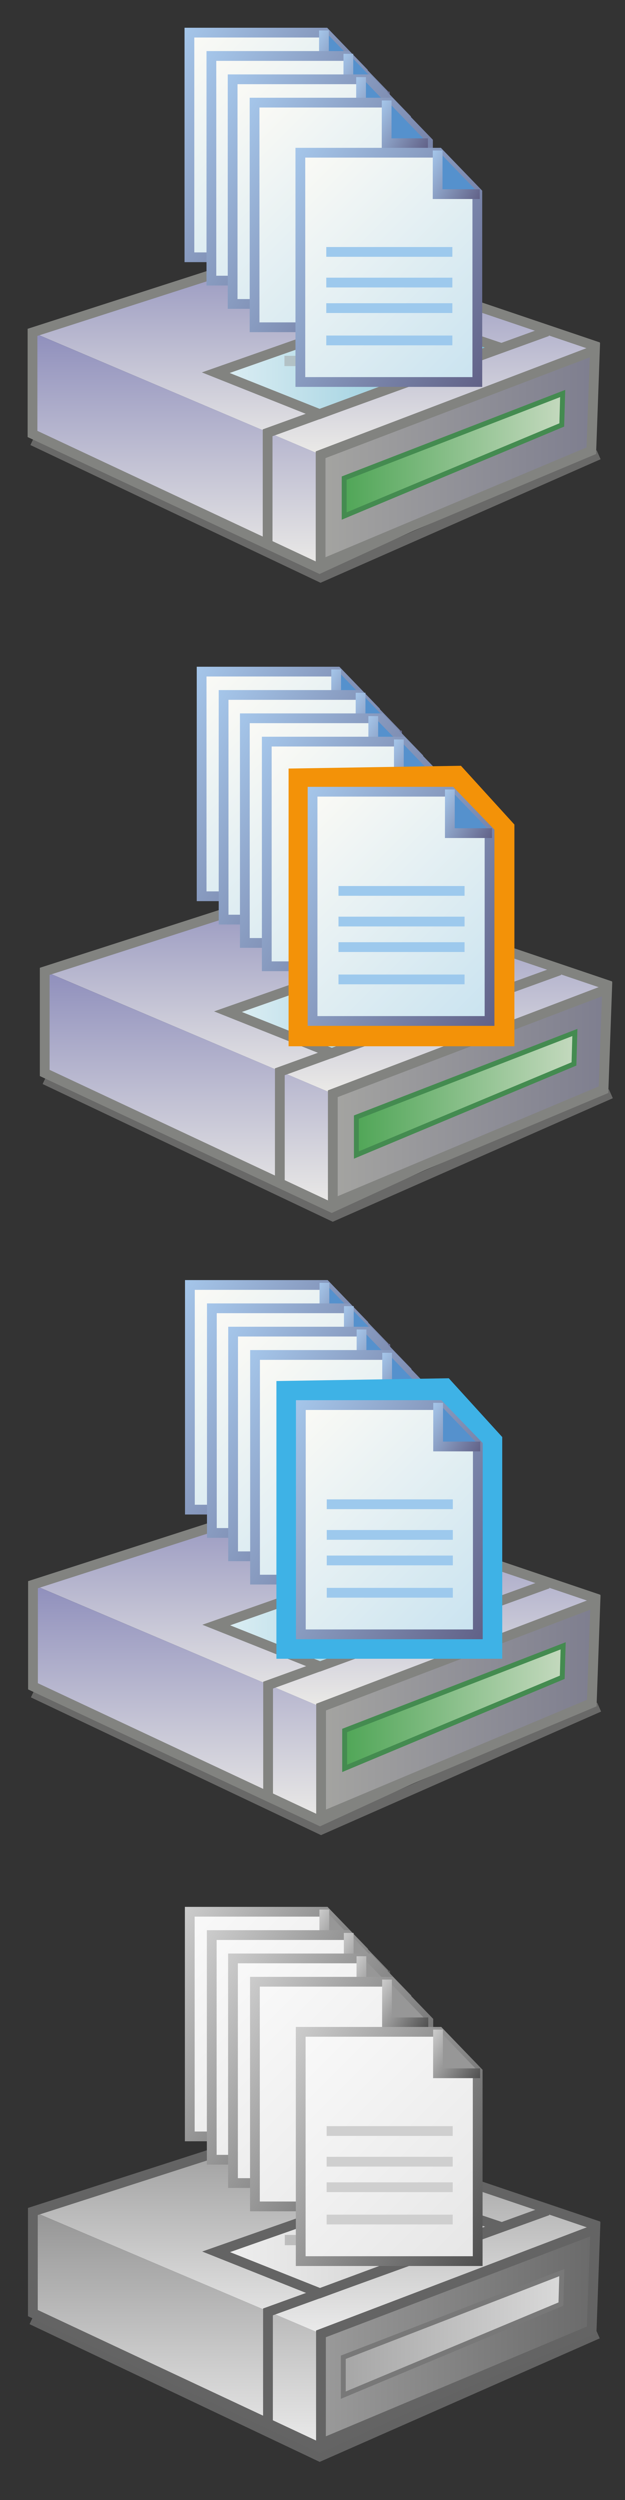 <?xml version="1.0" encoding="utf-8"?>
<!-- Generator: Adobe Illustrator 27.0.1, SVG Export Plug-In . SVG Version: 6.00 Build 0)  -->
<svg version="1.1" id="Calque_1" xmlns="http://www.w3.org/2000/svg" xmlns:xlink="http://www.w3.org/1999/xlink" x="0px" y="0px"
	 viewBox="0 0 512 2048" style="enable-background:new 0 0 512 2048;" xml:space="preserve">
<rect x="0" y="0" width="512" height="2048" fill="#333333" stroke="none"/>
<style type="text/css">
	.st0{opacity:0.5;fill:none;stroke:#A1A09F;stroke-width:8;stroke-miterlimit:10;enable-background:new    ;}
	.st1{fill:url(#SVGID_1_);}
	.st2{fill:url(#SVGID_00000100380980309293396130000014164648662121066369_);}
	.st3{fill:none;stroke:#020203;stroke-miterlimit:10;}
	.st4{fill:none;stroke:#828380;stroke-width:8;stroke-miterlimit:10;}
	.st5{fill:url(#SVGID_00000047760379816471640850000001871677976537569715_);stroke:#828380;stroke-width:8;stroke-miterlimit:10;}
	.st6{fill:url(#SVGID_00000116913630259347937640000015893650781860692370_);stroke:#448B50;stroke-width:4;stroke-miterlimit:10;}
	.st7{fill:url(#SVGID_00000165232359371684970150000000675011928816438936_);stroke:#828380;stroke-width:8;stroke-miterlimit:10;}
	.st8{opacity:0.5;fill:#A1A09F;enable-background:new    ;}
	.st9{fill:url(#SVGID_00000028283609984421100480000004099045852803881384_);}
	.st10{fill:url(#SVGID_00000142148310477079702230000000541741746041721506_);}
	.st11{fill:url(#SVGID_00000096752924267743399590000008658014408771798160_);stroke:#828380;stroke-width:8;stroke-miterlimit:10;}
	.st12{fill:url(#SVGID_00000100380301001494117070000005182362958763130814_);stroke:#448B50;stroke-width:4;stroke-miterlimit:10;}
	.st13{fill:url(#SVGID_00000160184951007577362830000018445298445093410490_);stroke:#828380;stroke-width:8;stroke-miterlimit:10;}
	.st14{fill:url(#SVGID_00000109735314544592437600000016729983203727957946_);}
	.st15{fill:url(#SVGID_00000089549556563062528460000008538041718201512620_);}
	.st16{fill:url(#SVGID_00000023979381773729248870000007280477763031268788_);stroke:#828380;stroke-width:8;stroke-miterlimit:10;}
	.st17{fill:url(#SVGID_00000183235397059236674640000017055750429199357598_);stroke:#448B50;stroke-width:4;stroke-miterlimit:10;}
	.st18{fill:url(#SVGID_00000097470199375767677670000008818614848622316186_);stroke:#828380;stroke-width:8;stroke-miterlimit:10;}
	
		.st19{fill:url(#SVGID_00000133517175035994142060000016973481393764685756_);stroke:url(#SVGID_00000141421250679239633460000010437637525578442408_);stroke-width:8;stroke-miterlimit:10;}
	.st20{fill:#5591CD;stroke:url(#SVGID_00000057121267206549402940000000650845131160843437_);stroke-width:8;stroke-miterlimit:10;}
	.st21{fill:#5591CD;stroke:url(#SVGID_00000129201447315247951720000015681480423322493827_);stroke-width:8;stroke-miterlimit:10;}
	
		.st22{fill:url(#SVGID_00000072261796389209069910000014839733415830282643_);stroke:url(#SVGID_00000043433190954866584530000010394815217276998311_);stroke-width:8;stroke-miterlimit:10;}
	.st23{fill:#5591CD;stroke:url(#SVGID_00000150789356241109337030000016290547710016298405_);stroke-width:8;stroke-miterlimit:10;}
	.st24{fill:#5591CD;stroke:url(#SVGID_00000070799537298220274060000008577909570855529387_);stroke-width:8;stroke-miterlimit:10;}
	
		.st25{fill:url(#SVGID_00000090254142980241498860000009215957070275382449_);stroke:url(#SVGID_00000050654160659412465910000001329553108172717702_);stroke-width:8;stroke-miterlimit:10;}
	.st26{fill:#5591CD;stroke:url(#SVGID_00000107554055046899009980000017105477824091345837_);stroke-width:8;stroke-miterlimit:10;}
	.st27{fill:#5591CD;stroke:url(#SVGID_00000025418562095590796890000005206348928453400247_);stroke-width:8;stroke-miterlimit:10;}
	
		.st28{fill:url(#SVGID_00000149367469043808639790000017793821974296234150_);stroke:url(#SVGID_00000009555948495929777390000003010938586096032952_);stroke-width:8;stroke-miterlimit:10;}
	.st29{fill:#5591CD;stroke:url(#SVGID_00000110462443772846349440000013910842679957135760_);stroke-width:8;stroke-miterlimit:10;}
	.st30{fill:#5591CD;stroke:url(#SVGID_00000152247180192230356430000015104211814473260944_);stroke-width:8;stroke-miterlimit:10;}
	
		.st31{fill:url(#SVGID_00000057139006373121304430000004273669585375392406_);stroke:url(#SVGID_00000155852675514441096880000011828581934431525775_);stroke-width:8;stroke-miterlimit:10;}
	.st32{fill:#5591CD;stroke:url(#SVGID_00000051345275901091103890000012599361458305462945_);stroke-width:8;stroke-miterlimit:10;}
	.st33{fill:none;stroke:#9DC9ED;stroke-width:8;stroke-miterlimit:10;}
	
		.st34{fill:url(#SVGID_00000056424540135485207060000011684054742600063672_);stroke:url(#SVGID_00000070114216403987715380000016015123927189758397_);stroke-width:8;stroke-miterlimit:10;}
	.st35{fill:#5591CD;stroke:url(#SVGID_00000095340482039534638650000014726654359582731417_);stroke-width:8;stroke-miterlimit:10;}
	.st36{fill:#5591CD;stroke:url(#SVGID_00000017516467523331861280000017972173167991653554_);stroke-width:8;stroke-miterlimit:10;}
	
		.st37{fill:url(#SVGID_00000059308118713070161120000017130775011031244728_);stroke:url(#SVGID_00000007400245665609356990000001852586801240506781_);stroke-width:8;stroke-miterlimit:10;}
	.st38{fill:#5591CD;stroke:url(#SVGID_00000098189112408750162450000008834022195995432104_);stroke-width:8;stroke-miterlimit:10;}
	.st39{fill:#5591CD;stroke:url(#SVGID_00000017493979446451618940000017958049506715543996_);stroke-width:8;stroke-miterlimit:10;}
	
		.st40{fill:url(#SVGID_00000034074716044912647180000003955665615337131655_);stroke:url(#SVGID_00000088852411137495918760000004826757235190963866_);stroke-width:8;stroke-miterlimit:10;}
	.st41{fill:#5591CD;stroke:url(#SVGID_00000097486865021275308510000013197701080909898665_);stroke-width:8;stroke-miterlimit:10;}
	.st42{fill:#5591CD;stroke:url(#SVGID_00000059272625920350310830000007960703061601040016_);stroke-width:8;stroke-miterlimit:10;}
	
		.st43{fill:url(#SVGID_00000046304577174966358310000004784827551737018809_);stroke:url(#SVGID_00000174560854728325845010000010510456328472661642_);stroke-width:8;stroke-miterlimit:10;}
	.st44{fill:#5591CD;stroke:url(#SVGID_00000053537555514846898640000017258875653758851770_);stroke-width:8;stroke-miterlimit:10;}
	.st45{fill:#5591CD;stroke:url(#SVGID_00000047746220357540689490000008410295884027499919_);stroke-width:8;stroke-miterlimit:10;}
	.st46{opacity:0.5;fill:none;stroke:#949494;stroke-width:8;stroke-miterlimit:10;enable-background:new    ;}
	.st47{fill:url(#SVGID_00000172408729335376532460000007803835843939300541_);}
	.st48{fill:url(#SVGID_00000160871261658290482700000011756689008612941475_);}
	.st49{fill:none;stroke:#000000;stroke-miterlimit:10;}
	.st50{fill:none;stroke:#646464;stroke-width:8;stroke-miterlimit:10;}
	.st51{fill:url(#SVGID_00000122701221679482057210000000598567370584864919_);stroke:#646464;stroke-width:8;stroke-miterlimit:10;}
	.st52{fill:url(#SVGID_00000070120173171538879970000009010213615571059845_);stroke:#787878;stroke-width:4;stroke-miterlimit:10;}
	.st53{fill:url(#SVGID_00000034805577690420358830000011101173725428417198_);stroke:#646464;stroke-width:8;stroke-miterlimit:10;}
	
		.st54{fill:url(#SVGID_00000067208600942701622780000017320063707323026364_);stroke:url(#SVGID_00000158009394274912878180000016830230185030886282_);stroke-width:8;stroke-miterlimit:10;}
	.st55{fill:#979797;stroke:url(#SVGID_00000037659513474482471480000017197818190873686147_);stroke-width:8;stroke-miterlimit:10;}
	.st56{fill:#979797;stroke:url(#SVGID_00000064327365338566717600000002901103686546377643_);stroke-width:8;stroke-miterlimit:10;}
	
		.st57{fill:url(#SVGID_00000070100813793732604680000014293623125006573729_);stroke:url(#SVGID_00000046328862482296507200000012105844034476654505_);stroke-width:8;stroke-miterlimit:10;}
	.st58{fill:#979797;stroke:url(#SVGID_00000091705593287417890060000007727290402450508192_);stroke-width:8;stroke-miterlimit:10;}
	.st59{fill:#979797;stroke:url(#SVGID_00000108295510476070464600000013789335341040543105_);stroke-width:8;stroke-miterlimit:10;}
	
		.st60{fill:url(#SVGID_00000026879680516236630450000014066224822131654803_);stroke:url(#SVGID_00000128462103455824549920000005948664185040761789_);stroke-width:8;stroke-miterlimit:10;}
	.st61{fill:#979797;stroke:url(#SVGID_00000088129993648264345080000017984797275549079964_);stroke-width:8;stroke-miterlimit:10;}
	.st62{fill:#979797;stroke:url(#SVGID_00000054261604843309111500000007875628263203314586_);stroke-width:8;stroke-miterlimit:10;}
	
		.st63{fill:url(#SVGID_00000078036065251052429040000000604702708785347726_);stroke:url(#SVGID_00000178174973751701211100000004259222803358934964_);stroke-width:8;stroke-miterlimit:10;}
	.st64{fill:#979797;stroke:url(#SVGID_00000162344783913883132660000000297223041169417384_);stroke-width:8;stroke-miterlimit:10;}
	.st65{fill:#979797;stroke:url(#SVGID_00000116918754466748147220000015216006778204368543_);stroke-width:8;stroke-miterlimit:10;}
	.st66{opacity:0.5;fill:#949494;enable-background:new    ;}
	
		.st67{fill:url(#SVGID_00000041272614740697522850000003634154849467995538_);stroke:url(#SVGID_00000081644406604667664210000013777523087782810267_);stroke-width:8;stroke-miterlimit:10;}
	.st68{fill:#979797;stroke:url(#SVGID_00000026143480364102207640000002041357380659722161_);stroke-width:8;stroke-miterlimit:10;}
	.st69{fill:none;stroke:#CFCFCF;stroke-width:8;stroke-miterlimit:10;}
	
		.st70{fill:url(#SVGID_00000127766089901770535270000011511789722038559623_);stroke:url(#SVGID_00000129167217288789344880000011746234887361313708_);stroke-width:8;stroke-miterlimit:10;}
	.st71{fill:#5591CD;stroke:url(#SVGID_00000111153778128223095480000008698907720519301307_);stroke-width:8;stroke-miterlimit:10;}
	.st72{fill:#5591CD;stroke:url(#SVGID_00000179604438318510054940000010543989342824296853_);stroke-width:8;stroke-miterlimit:10;}
	
		.st73{fill:url(#SVGID_00000051386036225144672380000009178800011451236750_);stroke:url(#SVGID_00000001665186557951093870000010376581213671364529_);stroke-width:8;stroke-miterlimit:10;}
	.st74{fill:#5591CD;stroke:url(#SVGID_00000117642564355239734270000014842819777610343581_);stroke-width:8;stroke-miterlimit:10;}
	.st75{fill:#5591CD;stroke:url(#SVGID_00000006696306687843109940000002762669766532353467_);stroke-width:8;stroke-miterlimit:10;}
	
		.st76{fill:url(#SVGID_00000183952466194400394640000002311528569566902695_);stroke:url(#SVGID_00000019656234434348873360000000775506660153628585_);stroke-width:8;stroke-miterlimit:10;}
	.st77{fill:#5591CD;stroke:url(#SVGID_00000163779369472209232090000004866381245852454557_);stroke-width:8;stroke-miterlimit:10;}
	.st78{fill:#5591CD;stroke:url(#SVGID_00000067229403289883915020000011601021185814813336_);stroke-width:8;stroke-miterlimit:10;}
	
		.st79{fill:url(#SVGID_00000059291115167133346110000011400368855116030370_);stroke:url(#SVGID_00000017478168034762645130000004003977166180190142_);stroke-width:8;stroke-miterlimit:10;}
	.st80{fill:#5591CD;stroke:url(#SVGID_00000034779703563799276840000009979867107751304346_);stroke-width:8;stroke-miterlimit:10;}
	.st81{fill:#5591CD;stroke:url(#SVGID_00000086682050130844817760000011129563368242827651_);stroke-width:8;stroke-miterlimit:10;}
	.st82{fill:none;stroke:#3EB2E6;stroke-width:40;stroke-linecap:round;stroke-miterlimit:10;}
	
		.st83{fill:url(#SVGID_00000039136258767989768550000003284439933224134586_);stroke:url(#SVGID_00000175294819924416576100000008163034154815415731_);stroke-width:8;stroke-miterlimit:10;}
	.st84{fill:#5591CD;stroke:url(#SVGID_00000065066690975348584980000012123443068102363017_);stroke-width:8;stroke-miterlimit:10;}
	.st85{fill:none;stroke:#F39208;stroke-width:40;stroke-miterlimit:10;}
	
		.st86{fill:url(#SVGID_00000097481223160516418340000013361111877091938211_);stroke:url(#SVGID_00000078011830328953170190000010848000758063177859_);stroke-width:8;stroke-miterlimit:10;}
	.st87{fill:#5591CD;stroke:url(#SVGID_00000176743179696959197820000008588947671193274752_);stroke-width:8;stroke-miterlimit:10;}
</style>
<polyline class="st0" points="27.02,1386.88 263.03,1498.93 490.8,1398.46 "/>
<linearGradient id="SVGID_1_" gradientUnits="userSpaceOnUse" x1="258.08" y1="-57.8" x2="258.08" y2="116.46" gradientTransform="matrix(1 0 0 1 0 1282)">
	<stop  offset="0" style="stop-color:#8F8FBC"/>
	<stop  offset="1" style="stop-color:#EBEAE7"/>
</linearGradient>
<polygon class="st1" points="28.43,1298.78 247.17,1224.2 487.73,1309.28 263.03,1398.46 "/>
<linearGradient id="SVGID_00000042714271086266083320000004093449516975411328_" gradientUnits="userSpaceOnUse" x1="144.6" y1="16.19" x2="144.6" y2="209.73" gradientTransform="matrix(1 0 0 1 0 1282)">
	<stop  offset="0" style="stop-color:#8F8FBC"/>
	<stop  offset="1" style="stop-color:#EBEAE7"/>
</linearGradient>
<polygon style="fill:url(#SVGID_00000042714271086266083320000004093449516975411328_);" points="27.02,1298.19 262.18,1398.02 
	262.18,1491.73 27.02,1381.42 "/>
<path class="st3" d="M365.1,1475.9"/>
<polygon class="st4" points="27.02,1381.42 27.02,1298.19 246.33,1227.51 487.73,1309.28 484.78,1389.34 262.18,1491.73 "/>
<linearGradient id="SVGID_00000003827285811482631010000003664594429739665798_" gradientUnits="userSpaceOnUse" x1="263.03" y1="118.595" x2="487.74" y2="118.595" gradientTransform="matrix(1 0 0 1 0 1282)">
	<stop  offset="0" style="stop-color:#A4A4A1"/>
	<stop  offset="1" style="stop-color:#7E7E8F"/>
</linearGradient>
<path style="fill:url(#SVGID_00000003827285811482631010000003664594429739665798_);stroke:#828380;stroke-width:8;stroke-miterlimit:10;" d="
	M263.03,1488.42c0-1.98,0-89.97,0-89.97l224.71-85.68l-2.95,82.37L263.03,1488.42z"/>
<polyline class="st4" points="219.62,1473.62 219.63,1380.46 448.76,1297.42 "/>
<linearGradient id="SVGID_00000097483756451972339190000001535580460113232006_" gradientUnits="userSpaceOnUse" x1="282.33" y1="116.46" x2="461.33" y2="116.46" gradientTransform="matrix(1 0 0 1 0 1282)">
	<stop  offset="0" style="stop-color:#50A657"/>
	<stop  offset="1" style="stop-color:#C4D9BE"/>
</linearGradient>
<polygon style="fill:url(#SVGID_00000097483756451972339190000001535580460113232006_);stroke:#448B50;stroke-width:4;stroke-miterlimit:10;" points="
	282.33,1417.61 461.33,1348.26 460.59,1374.03 282.33,1448.66 "/>
<linearGradient id="SVGID_00000109750598842215503190000006722683418939569803_" gradientUnits="userSpaceOnUse" x1="177.15" y1="40.9" x2="409.49" y2="40.9" gradientTransform="matrix(1 0 0 1 0 1282)">
	<stop  offset="0" style="stop-color:#DFEFF4"/>
	<stop  offset="1" style="stop-color:#78BFD5"/>
</linearGradient>
<polygon style="fill:url(#SVGID_00000109750598842215503190000006722683418939569803_);stroke:#828380;stroke-width:8;stroke-miterlimit:10;" points="
	177.15,1331.23 320.95,1280.67 409.49,1310.45 262.18,1365.13 "/>
<polygon class="st8" points="371.43,1163.46 371.43,1317.4 233.41,1317.4 233.41,1325.8 378.4,1325.8 378.4,1170.68 "/>
<polyline class="st0" points="36.63,884.42 272.64,996.47 500.41,896 "/>
<linearGradient id="SVGID_00000128460817597661216920000009169492161019839926_" gradientUnits="userSpaceOnUse" x1="267.69" y1="-560.26" x2="267.69" y2="-386" gradientTransform="matrix(1 0 0 1 0 1282)">
	<stop  offset="0" style="stop-color:#8F8FBC"/>
	<stop  offset="1" style="stop-color:#EBEAE7"/>
</linearGradient>
<polygon style="fill:url(#SVGID_00000128460817597661216920000009169492161019839926_);" points="38.04,796.32 256.78,721.74 
	497.34,806.82 272.64,896 "/>
<linearGradient id="SVGID_00000106832761151732489500000003524544623082652295_" gradientUnits="userSpaceOnUse" x1="154.21" y1="-486.27" x2="154.21" y2="-292.73" gradientTransform="matrix(1 0 0 1 0 1282)">
	<stop  offset="0" style="stop-color:#8F8FBC"/>
	<stop  offset="1" style="stop-color:#EBEAE7"/>
</linearGradient>
<polygon style="fill:url(#SVGID_00000106832761151732489500000003524544623082652295_);" points="36.63,795.73 271.79,895.56 
	271.79,989.27 36.63,878.96 "/>
<path class="st3" d="M366.71,970.44"/>
<polygon class="st4" points="36.63,878.96 36.63,795.73 255.94,725.05 497.34,806.82 494.39,886.88 271.79,989.27 "/>
<linearGradient id="SVGID_00000085241516962061213150000010920051533067650690_" gradientUnits="userSpaceOnUse" x1="272.64" y1="-383.865" x2="497.35" y2="-383.865" gradientTransform="matrix(1 0 0 1 0 1282)">
	<stop  offset="0" style="stop-color:#A4A4A1"/>
	<stop  offset="1" style="stop-color:#7E7E8F"/>
</linearGradient>
<path style="fill:url(#SVGID_00000085241516962061213150000010920051533067650690_);stroke:#828380;stroke-width:8;stroke-miterlimit:10;" d="
	M272.64,985.96c0-1.98,0-89.97,0-89.97l224.71-85.68l-2.95,82.37L272.64,985.96z"/>
<polyline class="st4" points="229.23,971.16 229.24,878 458.37,794.96 "/>
<linearGradient id="SVGID_00000163781890023201425090000003469381037207792553_" gradientUnits="userSpaceOnUse" x1="291.94" y1="-386" x2="470.94" y2="-386" gradientTransform="matrix(1 0 0 1 0 1282)">
	<stop  offset="0" style="stop-color:#50A657"/>
	<stop  offset="1" style="stop-color:#C4D9BE"/>
</linearGradient>
<polygon style="fill:url(#SVGID_00000163781890023201425090000003469381037207792553_);stroke:#448B50;stroke-width:4;stroke-miterlimit:10;" points="
	291.94,915.15 470.94,845.8 470.2,871.57 291.94,946.2 "/>
<linearGradient id="SVGID_00000119079590882753649730000001578089680102639239_" gradientUnits="userSpaceOnUse" x1="186.76" y1="-461.56" x2="419.1" y2="-461.56" gradientTransform="matrix(1 0 0 1 0 1282)">
	<stop  offset="0" style="stop-color:#DFEFF4"/>
	<stop  offset="1" style="stop-color:#78BFD5"/>
</linearGradient>
<polygon style="fill:url(#SVGID_00000119079590882753649730000001578089680102639239_);stroke:#828380;stroke-width:8;stroke-miterlimit:10;" points="
	186.76,828.77 330.56,778.21 419.1,807.99 271.79,862.67 "/>
<polyline class="st0" points="26.63,360.96 262.64,473.01 490.41,372.55 "/>
<linearGradient id="SVGID_00000129165555796036292670000003927031710744932251_" gradientUnits="userSpaceOnUse" x1="257.69" y1="-1083.71" x2="257.69" y2="-909.45" gradientTransform="matrix(1 0 0 1 0 1282)">
	<stop  offset="0" style="stop-color:#8F8FBC"/>
	<stop  offset="1" style="stop-color:#EBEAE7"/>
</linearGradient>
<polygon style="fill:url(#SVGID_00000129165555796036292670000003927031710744932251_);" points="28.04,272.87 246.78,198.29 
	487.34,283.37 262.64,372.55 "/>
<linearGradient id="SVGID_00000083050133285582205460000018433767155834593447_" gradientUnits="userSpaceOnUse" x1="144.21" y1="-1009.73" x2="144.21" y2="-816.19" gradientTransform="matrix(1 0 0 1 0 1282)">
	<stop  offset="0" style="stop-color:#8F8FBC"/>
	<stop  offset="1" style="stop-color:#EBEAE7"/>
</linearGradient>
<polygon style="fill:url(#SVGID_00000083050133285582205460000018433767155834593447_);" points="26.63,272.27 261.79,372.11 
	261.79,465.81 26.63,355.5 "/>
<path class="st3" d="M366.71,456.99"/>
<polygon class="st4" points="26.63,355.5 26.63,272.27 245.94,201.6 487.34,283.37 484.39,363.43 261.79,465.81 "/>
<linearGradient id="SVGID_00000026137595723242251950000018274603995853687940_" gradientUnits="userSpaceOnUse" x1="262.64" y1="-907.325" x2="487.35" y2="-907.325" gradientTransform="matrix(1 0 0 1 0 1282)">
	<stop  offset="0" style="stop-color:#A4A4A1"/>
	<stop  offset="1" style="stop-color:#7E7E8F"/>
</linearGradient>
<path style="fill:url(#SVGID_00000026137595723242251950000018274603995853687940_);stroke:#828380;stroke-width:8;stroke-miterlimit:10;" d="
	M262.64,462.5c0-1.98,0-89.97,0-89.97l224.71-85.68l-2.95,82.37L262.64,462.5z"/>
<polyline class="st4" points="219.23,447.7 219.24,354.55 448.37,271.5 "/>
<linearGradient id="SVGID_00000022541010491131046900000003523995180248460725_" gradientUnits="userSpaceOnUse" x1="281.94" y1="-909.455" x2="460.94" y2="-909.455" gradientTransform="matrix(1 0 0 1 0 1282)">
	<stop  offset="0" style="stop-color:#50A657"/>
	<stop  offset="1" style="stop-color:#C4D9BE"/>
</linearGradient>
<polygon style="fill:url(#SVGID_00000022541010491131046900000003523995180248460725_);stroke:#448B50;stroke-width:4;stroke-miterlimit:10;" points="
	281.94,391.69 460.94,322.35 460.2,348.12 281.94,422.74 "/>
<linearGradient id="SVGID_00000078015589586985016490000011540523606256241340_" gradientUnits="userSpaceOnUse" x1="176.76" y1="-985.02" x2="409.1" y2="-985.02" gradientTransform="matrix(1 0 0 1 0 1282)">
	<stop  offset="0" style="stop-color:#DFEFF4"/>
	<stop  offset="1" style="stop-color:#78BFD5"/>
</linearGradient>
<polygon style="fill:url(#SVGID_00000078015589586985016490000011540523606256241340_);stroke:#828380;stroke-width:8;stroke-miterlimit:10;" points="
	176.76,305.31 320.56,254.75 409.1,284.54 261.79,339.21 "/>
<linearGradient id="SVGID_00000018939133443148993860000010307226267157979009_" gradientUnits="userSpaceOnUse" x1="136.95" y1="2003.05" x2="299.995" y2="1840.005" gradientTransform="matrix(1 0 0 -1 0 2048)">
	<stop  offset="0" style="stop-color:#FBFAF5"/>
	<stop  offset="1" style="stop-color:#C9E3F0"/>
</linearGradient>
<linearGradient id="SVGID_00000023280117715494386950000007452245386160757167_" gradientUnits="userSpaceOnUse" x1="124.201" y1="1978.557" x2="319.897" y2="1865.572" gradientTransform="matrix(1 0 0 -1 0 2048)">
	<stop  offset="0" style="stop-color:#A5C6EA"/>
	<stop  offset="1" style="stop-color:#616187"/>
</linearGradient>
<polygon style="fill:url(#SVGID_00000018939133443148993860000010307226267157979009_);stroke:url(#SVGID_00000023280117715494386950000007452245386160757167_);stroke-width:8;stroke-miterlimit:10;" points="
	297.23,210.76 155.17,210.76 155.17,26.73 266.32,26.73 297.23,58.78 "/>
<linearGradient id="SVGID_00000129916823843073054820000003840500251283484562_" gradientUnits="userSpaceOnUse" x1="253.935" y1="2010.132" x2="299.168" y2="1984.017" gradientTransform="matrix(1 0 0 -1 0 2048)">
	<stop  offset="0" style="stop-color:#A5C6EA"/>
	<stop  offset="1" style="stop-color:#616187"/>
</linearGradient>
<polyline style="fill:#5591CD;stroke:url(#SVGID_00000129916823843073054820000003840500251283484562_);stroke-width:8;stroke-miterlimit:10;" points="
	265.39,24.96 265.36,59.98 299.17,59.98 "/>
<linearGradient id="SVGID_00000091706792523462319000000017088757320863442833_" gradientUnits="userSpaceOnUse" x1="254.39" y1="2021.27" x2="254.39" y2="2021.27" gradientTransform="matrix(1 0 0 -1 0 2048)">
	<stop  offset="0" style="stop-color:#A5C6EA"/>
	<stop  offset="1" style="stop-color:#616187"/>
</linearGradient>
<path style="fill:#5591CD;stroke:url(#SVGID_00000091706792523462319000000017088757320863442833_);stroke-width:8;stroke-miterlimit:10;" d="
	M254.39,26.73"/>
<linearGradient id="SVGID_00000037650603071099284930000004786214424904576944_" gradientUnits="userSpaceOnUse" x1="154.95" y1="1983.93" x2="317.995" y2="1820.885" gradientTransform="matrix(1 0 0 -1 0 2048)">
	<stop  offset="0" style="stop-color:#FBFAF5"/>
	<stop  offset="1" style="stop-color:#C9E3F0"/>
</linearGradient>
<linearGradient id="SVGID_00000029036758526142438280000002442515365146299556_" gradientUnits="userSpaceOnUse" x1="142.2" y1="1959.437" x2="337.897" y2="1846.452" gradientTransform="matrix(1 0 0 -1 0 2048)">
	<stop  offset="0" style="stop-color:#A5C6EA"/>
	<stop  offset="1" style="stop-color:#616187"/>
</linearGradient>
<polygon style="fill:url(#SVGID_00000037650603071099284930000004786214424904576944_);stroke:url(#SVGID_00000029036758526142438280000002442515365146299556_);stroke-width:8;stroke-miterlimit:10;" points="
	315.23,229.88 173.17,229.88 173.17,45.85 284.32,45.85 315.23,77.89 "/>
<linearGradient id="SVGID_00000042724020106154228470000008003474512195969423_" gradientUnits="userSpaceOnUse" x1="273.935" y1="1991.012" x2="319.168" y2="1964.897" gradientTransform="matrix(1 0 0 -1 0 2048)">
	<stop  offset="0" style="stop-color:#A5C6EA"/>
	<stop  offset="1" style="stop-color:#616187"/>
</linearGradient>
<polyline style="fill:#5591CD;stroke:url(#SVGID_00000042724020106154228470000008003474512195969423_);stroke-width:8;stroke-miterlimit:10;" points="
	285.39,44.08 285.36,79.1 319.17,79.1 "/>
<linearGradient id="SVGID_00000036226064528398152740000009577991048062182576_" gradientUnits="userSpaceOnUse" x1="274.39" y1="2002.15" x2="274.39" y2="2002.15" gradientTransform="matrix(1 0 0 -1 0 2048)">
	<stop  offset="0" style="stop-color:#A5C6EA"/>
	<stop  offset="1" style="stop-color:#616187"/>
</linearGradient>
<path style="fill:#5591CD;stroke:url(#SVGID_00000036226064528398152740000009577991048062182576_);stroke-width:8;stroke-miterlimit:10;" d="
	M274.39,45.85"/>
<linearGradient id="SVGID_00000146466219832075687200000013701363063618267791_" gradientUnits="userSpaceOnUse" x1="172.35" y1="1964.82" x2="335.395" y2="1801.775" gradientTransform="matrix(1 0 0 -1 0 2048)">
	<stop  offset="0" style="stop-color:#FBFAF5"/>
	<stop  offset="1" style="stop-color:#C9E3F0"/>
</linearGradient>
<linearGradient id="SVGID_00000085950192311258340090000010735004538716786355_" gradientUnits="userSpaceOnUse" x1="159.6" y1="1940.327" x2="355.297" y2="1827.342" gradientTransform="matrix(1 0 0 -1 0 2048)">
	<stop  offset="0" style="stop-color:#A5C6EA"/>
	<stop  offset="1" style="stop-color:#616187"/>
</linearGradient>
<polygon style="fill:url(#SVGID_00000146466219832075687200000013701363063618267791_);stroke:url(#SVGID_00000085950192311258340090000010735004538716786355_);stroke-width:8;stroke-miterlimit:10;" points="
	332.63,248.99 190.57,248.99 190.57,64.96 301.72,64.96 332.63,97 "/>
<linearGradient id="SVGID_00000100352572701833663010000000011099157965064109_" gradientUnits="userSpaceOnUse" x1="284.336" y1="1971.902" x2="329.568" y2="1945.787" gradientTransform="matrix(1 0 0 -1 0 2048)">
	<stop  offset="0" style="stop-color:#A5C6EA"/>
	<stop  offset="1" style="stop-color:#616187"/>
</linearGradient>
<polyline style="fill:#5591CD;stroke:url(#SVGID_00000100352572701833663010000000011099157965064109_);stroke-width:8;stroke-miterlimit:10;" points="
	295.79,63.19 295.76,98.21 329.57,98.21 "/>
<linearGradient id="SVGID_00000044868241222081658780000013608716816035435196_" gradientUnits="userSpaceOnUse" x1="295.79" y1="1983.04" x2="295.79" y2="1983.04" gradientTransform="matrix(1 0 0 -1 0 2048)">
	<stop  offset="0" style="stop-color:#A5C6EA"/>
	<stop  offset="1" style="stop-color:#616187"/>
</linearGradient>
<path style="fill:#5591CD;stroke:url(#SVGID_00000044868241222081658780000013608716816035435196_);stroke-width:8;stroke-miterlimit:10;" d="
	M295.79,64.96"/>
<linearGradient id="SVGID_00000124869292814589239010000018094508905325026975_" gradientUnits="userSpaceOnUse" x1="190.322" y1="1945.703" x2="353.363" y2="1782.662" gradientTransform="matrix(1 0 0 -1 0 2048)">
	<stop  offset="0" style="stop-color:#FBFAF5"/>
	<stop  offset="1" style="stop-color:#C9E3F0"/>
</linearGradient>
<linearGradient id="SVGID_00000026165715500996225830000014943387809559320498_" gradientUnits="userSpaceOnUse" x1="177.573" y1="1921.211" x2="373.265" y2="1808.228" gradientTransform="matrix(1 0 0 -1 0 2048)">
	<stop  offset="0" style="stop-color:#A5C6EA"/>
	<stop  offset="1" style="stop-color:#616187"/>
</linearGradient>
<polygon style="fill:url(#SVGID_00000124869292814589239010000018094508905325026975_);stroke:url(#SVGID_00000026165715500996225830000014943387809559320498_);stroke-width:8;stroke-miterlimit:10;" points="
	350.6,268.1 208.54,268.1 208.54,84.08 319.69,84.08 350.6,116.12 "/>
<linearGradient id="SVGID_00000023266793188630096180000005468216436456836757_" gradientUnits="userSpaceOnUse" x1="305.305" y1="1952.792" x2="350.538" y2="1926.677" gradientTransform="matrix(1 0 0 -1 0 2048)">
	<stop  offset="0" style="stop-color:#A5C6EA"/>
	<stop  offset="1" style="stop-color:#616187"/>
</linearGradient>
<polyline style="fill:#5591CD;stroke:url(#SVGID_00000023266793188630096180000005468216436456836757_);stroke-width:8;stroke-miterlimit:10;" points="
	316.76,82.3 316.73,117.32 350.54,117.32 "/>
<linearGradient id="SVGID_00000169533203864904201810000009675358201477594524_" gradientUnits="userSpaceOnUse" x1="316.76" y1="1963.92" x2="316.76" y2="1963.92" gradientTransform="matrix(1 0 0 -1 0 2048)">
	<stop  offset="0" style="stop-color:#A5C6EA"/>
	<stop  offset="1" style="stop-color:#616187"/>
</linearGradient>
<path style="fill:#5591CD;stroke:url(#SVGID_00000169533203864904201810000009675358201477594524_);stroke-width:8;stroke-miterlimit:10;" d="
	M316.76,84.08"/>
<polygon class="st8" points="371.03,137.54 371.03,291.49 233.02,291.49 233.02,299.89 378,299.89 378,144.77 "/>
<linearGradient id="SVGID_00000071518581584249532620000003329964403370345917_" gradientUnits="userSpaceOnUse" x1="227.452" y1="1904.293" x2="393.858" y2="1737.888" gradientTransform="matrix(1 0 0 -1 0 2048)">
	<stop  offset="0" style="stop-color:#FBFAF5"/>
	<stop  offset="1" style="stop-color:#C9E3F0"/>
</linearGradient>
<linearGradient id="SVGID_00000103256693203151483460000007570156751858154121_" gradientUnits="userSpaceOnUse" x1="214.544" y1="1879.248" x2="414.076" y2="1764.049" gradientTransform="matrix(1 0 0 -1 0 2048)">
	<stop  offset="0" style="stop-color:#A5C6EA"/>
	<stop  offset="1" style="stop-color:#616187"/>
</linearGradient>
<polygon style="fill:url(#SVGID_00000071518581584249532620000003329964403370345917_);stroke:url(#SVGID_00000103256693203151483460000007570156751858154121_);stroke-width:8;stroke-miterlimit:10;" points="
	391.03,312.94 246.05,312.94 246.05,125.11 359.49,125.11 391.03,157.81 "/>
<linearGradient id="SVGID_00000029752786661231597090000005209136379992991423_" gradientUnits="userSpaceOnUse" x1="346.928" y1="1911.519" x2="392.99" y2="1884.925" gradientTransform="matrix(1 0 0 -1 0 2048)">
	<stop  offset="0" style="stop-color:#A5C6EA"/>
	<stop  offset="1" style="stop-color:#616187"/>
</linearGradient>
<polyline style="fill:#5591CD;stroke:url(#SVGID_00000029752786661231597090000005209136379992991423_);stroke-width:8;stroke-miterlimit:10;" points="
	358.54,123.3 358.5,159.04 393.01,159.04 "/>
<line class="st33" x1="267.29" y1="206.37" x2="370.57" y2="206.37"/>
<line class="st33" x1="267.29" y1="231.48" x2="370.57" y2="231.48"/>
<line class="st33" x1="267.29" y1="252.41" x2="370.57" y2="252.41"/>
<line class="st33" x1="267.29" y1="278.88" x2="370.57" y2="278.88"/>
<linearGradient id="SVGID_00000067220716814886405190000016389040641074811824_" gradientUnits="userSpaceOnUse" x1="137.343" y1="977.132" x2="300.387" y2="814.087" gradientTransform="matrix(1 0 0 -1 0 2048)">
	<stop  offset="0" style="stop-color:#FBFAF5"/>
	<stop  offset="1" style="stop-color:#C9E3F0"/>
</linearGradient>
<linearGradient id="SVGID_00000096754643033233800110000015904760291498513284_" gradientUnits="userSpaceOnUse" x1="124.592" y1="952.639" x2="320.288" y2="839.654" gradientTransform="matrix(1 0 0 -1 0 2048)">
	<stop  offset="0" style="stop-color:#A5C6EA"/>
	<stop  offset="1" style="stop-color:#616187"/>
</linearGradient>
<polygon style="fill:url(#SVGID_00000067220716814886405190000016389040641074811824_);stroke:url(#SVGID_00000096754643033233800110000015904760291498513284_);stroke-width:8;stroke-miterlimit:10;" points="
	297.62,1236.68 155.56,1236.68 155.56,1052.65 266.72,1052.65 297.62,1084.69 "/>
<linearGradient id="SVGID_00000115481907751160298190000002920471627961841031_" gradientUnits="userSpaceOnUse" x1="254.326" y1="984.212" x2="299.558" y2="958.097" gradientTransform="matrix(1 0 0 -1 0 2048)">
	<stop  offset="0" style="stop-color:#A5C6EA"/>
	<stop  offset="1" style="stop-color:#616187"/>
</linearGradient>
<polyline style="fill:#5591CD;stroke:url(#SVGID_00000115481907751160298190000002920471627961841031_);stroke-width:8;stroke-miterlimit:10;" points="
	265.78,1050.88 265.75,1085.9 299.56,1085.9 "/>
<linearGradient id="SVGID_00000170279454962732880380000004193302636722236562_" gradientUnits="userSpaceOnUse" x1="252.78" y1="995.35" x2="252.78" y2="995.35" gradientTransform="matrix(1 0 0 -1 0 2048)">
	<stop  offset="0" style="stop-color:#A5C6EA"/>
	<stop  offset="1" style="stop-color:#616187"/>
</linearGradient>
<path style="fill:#5591CD;stroke:url(#SVGID_00000170279454962732880380000004193302636722236562_);stroke-width:8;stroke-miterlimit:10;" d="
	M252.78,1052.65"/>
<linearGradient id="SVGID_00000028291969365600710270000005019714817142856856_" gradientUnits="userSpaceOnUse" x1="155.343" y1="958.023" x2="318.387" y2="794.977" gradientTransform="matrix(1 0 0 -1 0 2048)">
	<stop  offset="0" style="stop-color:#FBFAF5"/>
	<stop  offset="1" style="stop-color:#C9E3F0"/>
</linearGradient>
<linearGradient id="SVGID_00000018234382533214744600000001032166871761076411_" gradientUnits="userSpaceOnUse" x1="142.592" y1="933.529" x2="338.288" y2="820.544" gradientTransform="matrix(1 0 0 -1 0 2048)">
	<stop  offset="0" style="stop-color:#A5C6EA"/>
	<stop  offset="1" style="stop-color:#616187"/>
</linearGradient>
<polygon style="fill:url(#SVGID_00000028291969365600710270000005019714817142856856_);stroke:url(#SVGID_00000018234382533214744600000001032166871761076411_);stroke-width:8;stroke-miterlimit:10;" points="
	315.62,1255.79 173.56,1255.79 173.56,1071.76 284.72,1071.76 315.62,1103.8 "/>
<linearGradient id="SVGID_00000181795364413424863440000015644640884664445097_" gradientUnits="userSpaceOnUse" x1="274.325" y1="965.102" x2="319.558" y2="938.987" gradientTransform="matrix(1 0 0 -1 0 2048)">
	<stop  offset="0" style="stop-color:#A5C6EA"/>
	<stop  offset="1" style="stop-color:#616187"/>
</linearGradient>
<polyline style="fill:#5591CD;stroke:url(#SVGID_00000181795364413424863440000015644640884664445097_);stroke-width:8;stroke-miterlimit:10;" points="
	285.78,1069.99 285.75,1105.01 319.56,1105.01 "/>
<linearGradient id="SVGID_00000162335136022733997130000000931491522248874423_" gradientUnits="userSpaceOnUse" x1="272.78" y1="976.24" x2="272.78" y2="976.24" gradientTransform="matrix(1 0 0 -1 0 2048)">
	<stop  offset="0" style="stop-color:#A5C6EA"/>
	<stop  offset="1" style="stop-color:#616187"/>
</linearGradient>
<path style="fill:#5591CD;stroke:url(#SVGID_00000162335136022733997130000000931491522248874423_);stroke-width:8;stroke-miterlimit:10;" d="
	M272.78,1071.76"/>
<linearGradient id="SVGID_00000101824723169247347670000008373506923833675666_" gradientUnits="userSpaceOnUse" x1="172.74" y1="938.9" x2="335.785" y2="775.855" gradientTransform="matrix(1 0 0 -1 0 2048)">
	<stop  offset="0" style="stop-color:#FBFAF5"/>
	<stop  offset="1" style="stop-color:#C9E3F0"/>
</linearGradient>
<linearGradient id="SVGID_00000020399526421167882580000001869608734260057761_" gradientUnits="userSpaceOnUse" x1="159.99" y1="914.407" x2="355.687" y2="801.422" gradientTransform="matrix(1 0 0 -1 0 2048)">
	<stop  offset="0" style="stop-color:#A5C6EA"/>
	<stop  offset="1" style="stop-color:#616187"/>
</linearGradient>
<polygon style="fill:url(#SVGID_00000101824723169247347670000008373506923833675666_);stroke:url(#SVGID_00000020399526421167882580000001869608734260057761_);stroke-width:8;stroke-miterlimit:10;" points="
	333.02,1274.91 190.96,1274.91 190.96,1090.88 302.11,1090.88 333.02,1122.92 "/>
<linearGradient id="SVGID_00000024689230188076317720000003781779150385134991_" gradientUnits="userSpaceOnUse" x1="284.726" y1="945.992" x2="329.958" y2="919.877" gradientTransform="matrix(1 0 0 -1 0 2048)">
	<stop  offset="0" style="stop-color:#A5C6EA"/>
	<stop  offset="1" style="stop-color:#616187"/>
</linearGradient>
<polyline style="fill:#5591CD;stroke:url(#SVGID_00000024689230188076317720000003781779150385134991_);stroke-width:8;stroke-miterlimit:10;" points="
	296.18,1089.1 296.15,1124.12 329.96,1124.12 "/>
<linearGradient id="SVGID_00000166654552722746617070000017736078120659037827_" gradientUnits="userSpaceOnUse" x1="296.18" y1="957.12" x2="296.18" y2="957.12" gradientTransform="matrix(1 0 0 -1 0 2048)">
	<stop  offset="0" style="stop-color:#A5C6EA"/>
	<stop  offset="1" style="stop-color:#616187"/>
</linearGradient>
<path style="fill:#5591CD;stroke:url(#SVGID_00000166654552722746617070000017736078120659037827_);stroke-width:8;stroke-miterlimit:10;" d="
	M296.18,1090.88"/>
<linearGradient id="SVGID_00000079447822912634352830000011952803533305620656_" gradientUnits="userSpaceOnUse" x1="190.71" y1="919.79" x2="353.755" y2="756.745" gradientTransform="matrix(1 0 0 -1 0 2048)">
	<stop  offset="0" style="stop-color:#FBFAF5"/>
	<stop  offset="1" style="stop-color:#C9E3F0"/>
</linearGradient>
<linearGradient id="SVGID_00000150807457877673154480000001356470822290675617_" gradientUnits="userSpaceOnUse" x1="177.96" y1="895.297" x2="373.657" y2="782.312" gradientTransform="matrix(1 0 0 -1 0 2048)">
	<stop  offset="0" style="stop-color:#A5C6EA"/>
	<stop  offset="1" style="stop-color:#616187"/>
</linearGradient>
<polygon style="fill:url(#SVGID_00000079447822912634352830000011952803533305620656_);stroke:url(#SVGID_00000150807457877673154480000001356470822290675617_);stroke-width:8;stroke-miterlimit:10;" points="
	350.99,1294.02 208.93,1294.02 208.93,1109.99 320.08,1109.99 350.99,1142.03 "/>
<linearGradient id="SVGID_00000127045167823021102530000011980589082563586437_" gradientUnits="userSpaceOnUse" x1="305.695" y1="926.872" x2="350.928" y2="900.757" gradientTransform="matrix(1 0 0 -1 0 2048)">
	<stop  offset="0" style="stop-color:#A5C6EA"/>
	<stop  offset="1" style="stop-color:#616187"/>
</linearGradient>
<polyline style="fill:#5591CD;stroke:url(#SVGID_00000127045167823021102530000011980589082563586437_);stroke-width:8;stroke-miterlimit:10;" points="
	317.15,1108.22 317.12,1143.24 350.93,1143.24 "/>
<linearGradient id="SVGID_00000175285408513666389360000008614979415536149147_" gradientUnits="userSpaceOnUse" x1="317.15" y1="938.01" x2="317.15" y2="938.01" gradientTransform="matrix(1 0 0 -1 0 2048)">
	<stop  offset="0" style="stop-color:#A5C6EA"/>
	<stop  offset="1" style="stop-color:#616187"/>
</linearGradient>
<path style="fill:#5591CD;stroke:url(#SVGID_00000175285408513666389360000008614979415536149147_);stroke-width:8;stroke-miterlimit:10;" d="
	M317.15,1109.99"/>
<polyline class="st46" points="25.92,1900.34 261.93,2012.39 489.7,1911.92 "/>
<linearGradient id="SVGID_00000129205498580413397360000000333317870854435770_" gradientUnits="userSpaceOnUse" x1="257.98" y1="455.66" x2="257.98" y2="629.92" gradientTransform="matrix(1 0 0 1 0 1282)">
	<stop  offset="0" style="stop-color:#959595"/>
	<stop  offset="1" style="stop-color:#EBEBEB"/>
</linearGradient>
<polygon style="fill:url(#SVGID_00000129205498580413397360000000333317870854435770_);" points="28.33,1812.24 247.07,1737.66 
	487.63,1822.74 262.93,1911.92 "/>
<linearGradient id="SVGID_00000121989305689082576730000008749646805306064289_" gradientUnits="userSpaceOnUse" x1="144.5" y1="529.65" x2="144.5" y2="723.19" gradientTransform="matrix(1 0 0 1 0 1282)">
	<stop  offset="0" style="stop-color:#959595"/>
	<stop  offset="1" style="stop-color:#EBEBEB"/>
</linearGradient>
<polygon style="fill:url(#SVGID_00000121989305689082576730000008749646805306064289_);" points="26.92,1811.65 262.08,1911.48 
	262.08,2005.19 26.92,1894.88 "/>
<path class="st49" d="M358,1996.36"/>
<polygon class="st50" points="26.92,1894.88 26.92,1811.65 246.23,1740.97 487.63,1822.74 484.68,1902.8 262.08,2005.19 "/>
<linearGradient id="SVGID_00000066513223786176702030000015965945793127494019_" gradientUnits="userSpaceOnUse" x1="262.93" y1="632.055" x2="487.64" y2="632.055" gradientTransform="matrix(1 0 0 1 0 1282)">
	<stop  offset="0" style="stop-color:#9A9A9A"/>
	<stop  offset="1" style="stop-color:#6A6A6A"/>
</linearGradient>
<path style="fill:url(#SVGID_00000066513223786176702030000015965945793127494019_);stroke:#646464;stroke-width:8;stroke-miterlimit:10;" d="
	M262.93,2001.88c0-1.98,0-89.97,0-89.97l224.71-85.68l-2.95,82.37L262.93,2001.88z"/>
<polyline class="st50" points="219.52,1987.08 219.53,1893.92 448.66,1810.88 "/>
<linearGradient id="SVGID_00000083085202541212434350000007987488669716326528_" gradientUnits="userSpaceOnUse" x1="281.23" y1="629.92" x2="460.23" y2="629.92" gradientTransform="matrix(1 0 0 1 0 1282)">
	<stop  offset="0" style="stop-color:#A6A6A6"/>
	<stop  offset="1" style="stop-color:#D9D9D9"/>
</linearGradient>
<polygon style="fill:url(#SVGID_00000083085202541212434350000007987488669716326528_);stroke:#787878;stroke-width:4;stroke-miterlimit:10;" points="
	281.23,1931.07 460.23,1861.72 459.49,1887.49 281.23,1962.12 "/>
<linearGradient id="SVGID_00000041277277654951326830000013409267161579780483_" gradientUnits="userSpaceOnUse" x1="177.05" y1="554.36" x2="409.39" y2="554.36" gradientTransform="matrix(1 0 0 1 0 1282)">
	<stop  offset="0" style="stop-color:#F0F0F0"/>
	<stop  offset="1" style="stop-color:#C6C6C6"/>
</linearGradient>
<polygon style="fill:url(#SVGID_00000041277277654951326830000013409267161579780483_);stroke:#646464;stroke-width:8;stroke-miterlimit:10;" points="
	177.05,1844.69 320.85,1794.13 409.39,1823.91 262.08,1878.59 "/>
<linearGradient id="SVGID_00000100344914504063708570000015766263472564480671_" gradientUnits="userSpaceOnUse" x1="137.24" y1="463.67" x2="300.285" y2="300.625" gradientTransform="matrix(1 0 0 -1 0 2048)">
	<stop  offset="0" style="stop-color:#F9F9F9"/>
	<stop  offset="1" style="stop-color:#E6E6E6"/>
</linearGradient>
<linearGradient id="SVGID_00000150078558782140062740000017336629942996276138_" gradientUnits="userSpaceOnUse" x1="124.49" y1="439.177" x2="320.187" y2="326.192" gradientTransform="matrix(1 0 0 -1 0 2048)">
	<stop  offset="0" style="stop-color:#CCCCCC"/>
	<stop  offset="1" style="stop-color:#4F4F4F"/>
</linearGradient>
<polygon style="fill:url(#SVGID_00000100344914504063708570000015766263472564480671_);stroke:url(#SVGID_00000150078558782140062740000017336629942996276138_);stroke-width:8;stroke-miterlimit:10;" points="
	297.52,1750.14 155.46,1750.14 155.46,1566.11 266.61,1566.11 297.52,1598.15 "/>
<linearGradient id="SVGID_00000049192569722341969460000015600799635147474583_" gradientUnits="userSpaceOnUse" x1="254.226" y1="470.762" x2="299.458" y2="444.647" gradientTransform="matrix(1 0 0 -1 0 2048)">
	<stop  offset="0" style="stop-color:#CCCCCC"/>
	<stop  offset="1" style="stop-color:#4F4F4F"/>
</linearGradient>
<polyline style="fill:#979797;stroke:url(#SVGID_00000049192569722341969460000015600799635147474583_);stroke-width:8;stroke-miterlimit:10;" points="
	265.68,1564.33 265.65,1599.35 299.46,1599.35 "/>
<linearGradient id="SVGID_00000081645396283979962490000010687097192149500059_" gradientUnits="userSpaceOnUse" x1="254.68" y1="481.89" x2="254.68" y2="481.89" gradientTransform="matrix(1 0 0 -1 0 2048)">
	<stop  offset="0" style="stop-color:#CCCCCC"/>
	<stop  offset="1" style="stop-color:#4F4F4F"/>
</linearGradient>
<path style="fill:#979797;stroke:url(#SVGID_00000081645396283979962490000010687097192149500059_);stroke-width:8;stroke-miterlimit:10;" d="
	M254.68,1566.11"/>
<linearGradient id="SVGID_00000003827697103904460650000004427115713823838080_" gradientUnits="userSpaceOnUse" x1="155.24" y1="444.56" x2="318.285" y2="281.515" gradientTransform="matrix(1 0 0 -1 0 2048)">
	<stop  offset="0" style="stop-color:#F9F9F9"/>
	<stop  offset="1" style="stop-color:#E6E6E6"/>
</linearGradient>
<linearGradient id="SVGID_00000138539043201361618980000016839593650918012319_" gradientUnits="userSpaceOnUse" x1="142.49" y1="420.067" x2="338.187" y2="307.082" gradientTransform="matrix(1 0 0 -1 0 2048)">
	<stop  offset="0" style="stop-color:#CCCCCC"/>
	<stop  offset="1" style="stop-color:#4F4F4F"/>
</linearGradient>
<polygon style="fill:url(#SVGID_00000003827697103904460650000004427115713823838080_);stroke:url(#SVGID_00000138539043201361618980000016839593650918012319_);stroke-width:8;stroke-miterlimit:10;" points="
	315.52,1769.25 173.46,1769.25 173.46,1585.22 284.61,1585.22 315.52,1617.26 "/>
<linearGradient id="SVGID_00000094601272909194147590000004630012362086794408_" gradientUnits="userSpaceOnUse" x1="274.226" y1="451.642" x2="319.458" y2="425.527" gradientTransform="matrix(1 0 0 -1 0 2048)">
	<stop  offset="0" style="stop-color:#CCCCCC"/>
	<stop  offset="1" style="stop-color:#4F4F4F"/>
</linearGradient>
<polyline style="fill:#979797;stroke:url(#SVGID_00000094601272909194147590000004630012362086794408_);stroke-width:8;stroke-miterlimit:10;" points="
	285.68,1583.45 285.65,1618.47 319.46,1618.47 "/>
<linearGradient id="SVGID_00000069370996167986966840000004092625747189495471_" gradientUnits="userSpaceOnUse" x1="274.68" y1="462.78" x2="274.68" y2="462.78" gradientTransform="matrix(1 0 0 -1 0 2048)">
	<stop  offset="0" style="stop-color:#CCCCCC"/>
	<stop  offset="1" style="stop-color:#4F4F4F"/>
</linearGradient>
<path style="fill:#979797;stroke:url(#SVGID_00000069370996167986966840000004092625747189495471_);stroke-width:8;stroke-miterlimit:10;" d="
	M274.68,1585.22"/>
<linearGradient id="SVGID_00000112626199102961024340000013134046965994012594_" gradientUnits="userSpaceOnUse" x1="172.64" y1="425.45" x2="335.685" y2="262.405" gradientTransform="matrix(1 0 0 -1 0 2048)">
	<stop  offset="0" style="stop-color:#F9F9F9"/>
	<stop  offset="1" style="stop-color:#E6E6E6"/>
</linearGradient>
<linearGradient id="SVGID_00000109018132270715048040000016144314457855653548_" gradientUnits="userSpaceOnUse" x1="159.89" y1="400.957" x2="355.587" y2="287.972" gradientTransform="matrix(1 0 0 -1 0 2048)">
	<stop  offset="0" style="stop-color:#CCCCCC"/>
	<stop  offset="1" style="stop-color:#4F4F4F"/>
</linearGradient>
<polygon style="fill:url(#SVGID_00000112626199102961024340000013134046965994012594_);stroke:url(#SVGID_00000109018132270715048040000016144314457855653548_);stroke-width:8;stroke-miterlimit:10;" points="
	332.92,1788.36 190.86,1788.36 190.86,1604.33 302.01,1604.33 332.92,1636.37 "/>
<linearGradient id="SVGID_00000010272109012122798640000016393500331497406901_" gradientUnits="userSpaceOnUse" x1="284.625" y1="432.532" x2="329.858" y2="406.417" gradientTransform="matrix(1 0 0 -1 0 2048)">
	<stop  offset="0" style="stop-color:#CCCCCC"/>
	<stop  offset="1" style="stop-color:#4F4F4F"/>
</linearGradient>
<polyline style="fill:#979797;stroke:url(#SVGID_00000010272109012122798640000016393500331497406901_);stroke-width:8;stroke-miterlimit:10;" points="
	296.08,1602.56 296.05,1637.58 329.86,1637.58 "/>
<linearGradient id="SVGID_00000098940831978153772790000014450380516224986018_" gradientUnits="userSpaceOnUse" x1="296.08" y1="443.67" x2="296.08" y2="443.67" gradientTransform="matrix(1 0 0 -1 0 2048)">
	<stop  offset="0" style="stop-color:#CCCCCC"/>
	<stop  offset="1" style="stop-color:#4F4F4F"/>
</linearGradient>
<path style="fill:#979797;stroke:url(#SVGID_00000098940831978153772790000014450380516224986018_);stroke-width:8;stroke-miterlimit:10;" d="
	M296.08,1604.33"/>
<linearGradient id="SVGID_00000181085042105206914610000003852467456012447390_" gradientUnits="userSpaceOnUse" x1="190.61" y1="406.33" x2="353.655" y2="243.285" gradientTransform="matrix(1 0 0 -1 0 2048)">
	<stop  offset="0" style="stop-color:#F9F9F9"/>
	<stop  offset="1" style="stop-color:#E6E6E6"/>
</linearGradient>
<linearGradient id="SVGID_00000110441620639063670460000009632725890244085155_" gradientUnits="userSpaceOnUse" x1="177.86" y1="381.837" x2="373.557" y2="268.852" gradientTransform="matrix(1 0 0 -1 0 2048)">
	<stop  offset="0" style="stop-color:#CCCCCC"/>
	<stop  offset="1" style="stop-color:#4F4F4F"/>
</linearGradient>
<polygon style="fill:url(#SVGID_00000181085042105206914610000003852467456012447390_);stroke:url(#SVGID_00000110441620639063670460000009632725890244085155_);stroke-width:8;stroke-miterlimit:10;" points="
	350.89,1807.48 208.83,1807.48 208.83,1623.45 319.98,1623.45 350.89,1655.49 "/>
<linearGradient id="SVGID_00000060739644505594076320000016980635762185879738_" gradientUnits="userSpaceOnUse" x1="305.596" y1="413.422" x2="350.828" y2="387.307" gradientTransform="matrix(1 0 0 -1 0 2048)">
	<stop  offset="0" style="stop-color:#CCCCCC"/>
	<stop  offset="1" style="stop-color:#4F4F4F"/>
</linearGradient>
<polyline style="fill:#979797;stroke:url(#SVGID_00000060739644505594076320000016980635762185879738_);stroke-width:8;stroke-miterlimit:10;" points="
	317.05,1621.67 317.02,1656.69 350.83,1656.69 "/>
<linearGradient id="SVGID_00000031904026194520593430000010309437167001587845_" gradientUnits="userSpaceOnUse" x1="317.05" y1="424.55" x2="317.05" y2="424.55" gradientTransform="matrix(1 0 0 -1 0 2048)">
	<stop  offset="0" style="stop-color:#CCCCCC"/>
	<stop  offset="1" style="stop-color:#4F4F4F"/>
</linearGradient>
<path style="fill:#979797;stroke:url(#SVGID_00000031904026194520593430000010309437167001587845_);stroke-width:8;stroke-miterlimit:10;" d="
	M317.05,1623.45"/>
<polygon class="st66" points="371.32,1676.91 371.32,1830.86 233.31,1830.86 233.31,1839.26 378.29,1839.26 378.29,1684.14 "/>
<linearGradient id="SVGID_00000042008077597791835520000001715357235644982187_" gradientUnits="userSpaceOnUse" x1="227.743" y1="364.923" x2="394.147" y2="198.517" gradientTransform="matrix(1 0 0 -1 0 2048)">
	<stop  offset="0" style="stop-color:#F9F9F9"/>
	<stop  offset="1" style="stop-color:#E6E6E6"/>
</linearGradient>
<linearGradient id="SVGID_00000170998635203050122450000006777230476117315241_" gradientUnits="userSpaceOnUse" x1="214.834" y1="339.878" x2="414.366" y2="224.678" gradientTransform="matrix(1 0 0 -1 0 2048)">
	<stop  offset="0" style="stop-color:#CCCCCC"/>
	<stop  offset="1" style="stop-color:#4F4F4F"/>
</linearGradient>
<polygon style="fill:url(#SVGID_00000042008077597791835520000001715357235644982187_);stroke:url(#SVGID_00000170998635203050122450000006777230476117315241_);stroke-width:8;stroke-miterlimit:10;" points="
	391.32,1852.31 246.34,1852.31 246.34,1664.48 359.78,1664.48 391.32,1697.18 "/>
<linearGradient id="SVGID_00000170264144882375387610000016835403980990818451_" gradientUnits="userSpaceOnUse" x1="347.215" y1="372.146" x2="393.282" y2="345.549" gradientTransform="matrix(1 0 0 -1 0 2048)">
	<stop  offset="0" style="stop-color:#CCCCCC"/>
	<stop  offset="1" style="stop-color:#4F4F4F"/>
</linearGradient>
<polyline style="fill:#979797;stroke:url(#SVGID_00000170264144882375387610000016835403980990818451_);stroke-width:8;stroke-miterlimit:10;" points="
	358.83,1662.67 358.79,1698.42 393.3,1698.42 "/>
<line class="st69" x1="267.58" y1="1745.74" x2="370.86" y2="1745.74"/>
<line class="st69" x1="267.58" y1="1770.86" x2="370.86" y2="1770.86"/>
<line class="st69" x1="267.58" y1="1791.78" x2="370.86" y2="1791.78"/>
<line class="st69" x1="267.58" y1="1818.25" x2="370.86" y2="1818.25"/>
<linearGradient id="SVGID_00000132064242228470944510000009317877960629333637_" gradientUnits="userSpaceOnUse" x1="146.95" y1="1479.59" x2="309.995" y2="1316.545" gradientTransform="matrix(1 0 0 -1 0 2048)">
	<stop  offset="0" style="stop-color:#FBFAF5"/>
	<stop  offset="1" style="stop-color:#C9E3F0"/>
</linearGradient>
<linearGradient id="SVGID_00000111172643043978298170000004269795913148288163_" gradientUnits="userSpaceOnUse" x1="134.2" y1="1455.097" x2="329.897" y2="1342.112" gradientTransform="matrix(1 0 0 -1 0 2048)">
	<stop  offset="0" style="stop-color:#A5C6EA"/>
	<stop  offset="1" style="stop-color:#616187"/>
</linearGradient>
<polygon style="fill:url(#SVGID_00000132064242228470944510000009317877960629333637_);stroke:url(#SVGID_00000111172643043978298170000004269795913148288163_);stroke-width:8;stroke-miterlimit:10;" points="
	307.23,734.22 165.17,734.22 165.17,550.19 276.32,550.19 307.23,582.23 "/>
<linearGradient id="SVGID_00000113311137716606884750000008050154207949620408_" gradientUnits="userSpaceOnUse" x1="263.935" y1="1486.672" x2="309.168" y2="1460.557" gradientTransform="matrix(1 0 0 -1 0 2048)">
	<stop  offset="0" style="stop-color:#A5C6EA"/>
	<stop  offset="1" style="stop-color:#616187"/>
</linearGradient>
<polyline style="fill:#5591CD;stroke:url(#SVGID_00000113311137716606884750000008050154207949620408_);stroke-width:8;stroke-miterlimit:10;" points="
	275.39,548.42 275.36,583.44 309.17,583.44 "/>
<linearGradient id="SVGID_00000106113910361840016270000002721209770611757727_" gradientUnits="userSpaceOnUse" x1="254.39" y1="1511.81" x2="254.39" y2="1511.81" gradientTransform="matrix(1 0 0 -1 0 2048)">
	<stop  offset="0" style="stop-color:#A5C6EA"/>
	<stop  offset="1" style="stop-color:#616187"/>
</linearGradient>
<path style="fill:#5591CD;stroke:url(#SVGID_00000106113910361840016270000002721209770611757727_);stroke-width:8;stroke-miterlimit:10;" d="
	M254.39,536.19"/>
<linearGradient id="SVGID_00000135657583994532464490000002415991346707163813_" gradientUnits="userSpaceOnUse" x1="164.95" y1="1460.47" x2="327.995" y2="1297.425" gradientTransform="matrix(1 0 0 -1 0 2048)">
	<stop  offset="0" style="stop-color:#FBFAF5"/>
	<stop  offset="1" style="stop-color:#C9E3F0"/>
</linearGradient>
<linearGradient id="SVGID_00000039125907163740275710000008934589456981290680_" gradientUnits="userSpaceOnUse" x1="152.2" y1="1435.977" x2="347.897" y2="1322.992" gradientTransform="matrix(1 0 0 -1 0 2048)">
	<stop  offset="0" style="stop-color:#A5C6EA"/>
	<stop  offset="1" style="stop-color:#616187"/>
</linearGradient>
<polygon style="fill:url(#SVGID_00000135657583994532464490000002415991346707163813_);stroke:url(#SVGID_00000039125907163740275710000008934589456981290680_);stroke-width:8;stroke-miterlimit:10;" points="
	325.23,753.34 183.17,753.34 183.17,569.31 294.32,569.31 325.23,601.35 "/>
<linearGradient id="SVGID_00000038405314448540972760000012193149863056461487_" gradientUnits="userSpaceOnUse" x1="283.935" y1="1467.562" x2="329.168" y2="1441.447" gradientTransform="matrix(1 0 0 -1 0 2048)">
	<stop  offset="0" style="stop-color:#A5C6EA"/>
	<stop  offset="1" style="stop-color:#616187"/>
</linearGradient>
<polyline style="fill:#5591CD;stroke:url(#SVGID_00000038405314448540972760000012193149863056461487_);stroke-width:8;stroke-miterlimit:10;" points="
	295.39,567.53 295.36,602.55 329.17,602.55 "/>
<linearGradient id="SVGID_00000003063393204100553550000008065857107375479713_" gradientUnits="userSpaceOnUse" x1="284.39" y1="1478.69" x2="284.39" y2="1478.69" gradientTransform="matrix(1 0 0 -1 0 2048)">
	<stop  offset="0" style="stop-color:#A5C6EA"/>
	<stop  offset="1" style="stop-color:#616187"/>
</linearGradient>
<path style="fill:#5591CD;stroke:url(#SVGID_00000003063393204100553550000008065857107375479713_);stroke-width:8;stroke-miterlimit:10;" d="
	M284.39,569.31"/>
<linearGradient id="SVGID_00000136409282024565425520000018379195653875250841_" gradientUnits="userSpaceOnUse" x1="182.35" y1="1441.36" x2="345.395" y2="1278.315" gradientTransform="matrix(1 0 0 -1 0 2048)">
	<stop  offset="0" style="stop-color:#FBFAF5"/>
	<stop  offset="1" style="stop-color:#C9E3F0"/>
</linearGradient>
<linearGradient id="SVGID_00000088128245396718433200000015314208404148883840_" gradientUnits="userSpaceOnUse" x1="169.6" y1="1416.867" x2="365.297" y2="1303.882" gradientTransform="matrix(1 0 0 -1 0 2048)">
	<stop  offset="0" style="stop-color:#A5C6EA"/>
	<stop  offset="1" style="stop-color:#616187"/>
</linearGradient>
<polygon style="fill:url(#SVGID_00000136409282024565425520000018379195653875250841_);stroke:url(#SVGID_00000088128245396718433200000015314208404148883840_);stroke-width:8;stroke-miterlimit:10;" points="
	342.63,772.45 200.57,772.45 200.57,588.42 311.72,588.42 342.63,620.46 "/>
<linearGradient id="SVGID_00000102511663350938585670000013799853464121006993_" gradientUnits="userSpaceOnUse" x1="294.336" y1="1448.442" x2="339.568" y2="1422.327" gradientTransform="matrix(1 0 0 -1 0 2048)">
	<stop  offset="0" style="stop-color:#A5C6EA"/>
	<stop  offset="1" style="stop-color:#616187"/>
</linearGradient>
<polyline style="fill:#5591CD;stroke:url(#SVGID_00000102511663350938585670000013799853464121006993_);stroke-width:8;stroke-miterlimit:10;" points="
	305.79,586.65 305.76,621.67 339.57,621.67 "/>
<linearGradient id="SVGID_00000059308758929050831170000001172025896284319928_" gradientUnits="userSpaceOnUse" x1="305.79" y1="1459.58" x2="305.79" y2="1459.58" gradientTransform="matrix(1 0 0 -1 0 2048)">
	<stop  offset="0" style="stop-color:#A5C6EA"/>
	<stop  offset="1" style="stop-color:#616187"/>
</linearGradient>
<path style="fill:#5591CD;stroke:url(#SVGID_00000059308758929050831170000001172025896284319928_);stroke-width:8;stroke-miterlimit:10;" d="
	M305.79,588.42"/>
<linearGradient id="SVGID_00000036962962843506440770000016395680272042793391_" gradientUnits="userSpaceOnUse" x1="200.32" y1="1422.25" x2="363.365" y2="1259.205" gradientTransform="matrix(1 0 0 -1 0 2048)">
	<stop  offset="0" style="stop-color:#FBFAF5"/>
	<stop  offset="1" style="stop-color:#C9E3F0"/>
</linearGradient>
<linearGradient id="SVGID_00000132776066419296156790000002349138700887870387_" gradientUnits="userSpaceOnUse" x1="187.57" y1="1397.757" x2="383.267" y2="1284.772" gradientTransform="matrix(1 0 0 -1 0 2048)">
	<stop  offset="0" style="stop-color:#A5C6EA"/>
	<stop  offset="1" style="stop-color:#616187"/>
</linearGradient>
<polygon style="fill:url(#SVGID_00000036962962843506440770000016395680272042793391_);stroke:url(#SVGID_00000132776066419296156790000002349138700887870387_);stroke-width:8;stroke-miterlimit:10;" points="
	360.6,791.56 218.54,791.56 218.54,607.53 329.69,607.53 360.6,639.57 "/>
<linearGradient id="SVGID_00000050663288962783968040000003005177259310263449_" gradientUnits="userSpaceOnUse" x1="315.305" y1="1429.332" x2="360.538" y2="1403.217" gradientTransform="matrix(1 0 0 -1 0 2048)">
	<stop  offset="0" style="stop-color:#A5C6EA"/>
	<stop  offset="1" style="stop-color:#616187"/>
</linearGradient>
<polyline style="fill:#5591CD;stroke:url(#SVGID_00000050663288962783968040000003005177259310263449_);stroke-width:8;stroke-miterlimit:10;" points="
	326.76,605.76 326.73,640.78 360.54,640.78 "/>
<linearGradient id="SVGID_00000088131538163364074990000012886391187018431150_" gradientUnits="userSpaceOnUse" x1="326.76" y1="1440.47" x2="326.76" y2="1440.47" gradientTransform="matrix(1 0 0 -1 0 2048)">
	<stop  offset="0" style="stop-color:#A5C6EA"/>
	<stop  offset="1" style="stop-color:#616187"/>
</linearGradient>
<path style="fill:#5591CD;stroke:url(#SVGID_00000088131538163364074990000012886391187018431150_);stroke-width:8;stroke-miterlimit:10;" d="
	M326.76,607.53"/>
<polygon class="st8" points="381.03,661 381.03,814.95 243.02,814.95 243.02,823.35 388,823.35 388,668.22 "/>
<polygon class="st82" points="246.44,1151.03 358.93,1149.22 391.43,1184.96 391.43,1338.85 246.44,1338.85 "/>
<linearGradient id="SVGID_00000034789826264468433430000012822750509979849106_" gradientUnits="userSpaceOnUse" x1="227.845" y1="878.375" x2="394.25" y2="711.97" gradientTransform="matrix(1 0 0 -1 0 2048)">
	<stop  offset="0" style="stop-color:#FBFAF5"/>
	<stop  offset="1" style="stop-color:#C9E3F0"/>
</linearGradient>
<linearGradient id="SVGID_00000155146959180795116980000015479787305900353204_" gradientUnits="userSpaceOnUse" x1="214.936" y1="853.332" x2="414.471" y2="738.13" gradientTransform="matrix(1 0 0 -1 0 2048)">
	<stop  offset="0" style="stop-color:#A5C6EA"/>
	<stop  offset="1" style="stop-color:#616187"/>
</linearGradient>
<polygon style="fill:url(#SVGID_00000034789826264468433430000012822750509979849106_);stroke:url(#SVGID_00000155146959180795116980000015479787305900353204_);stroke-width:8;stroke-miterlimit:10;" points="
	391.43,1338.85 246.44,1338.85 246.44,1151.03 359.88,1151.03 391.43,1183.73 "/>
<linearGradient id="SVGID_00000176009324510189298690000011723036656650443953_" gradientUnits="userSpaceOnUse" x1="347.32" y1="885.602" x2="393.389" y2="859.004" gradientTransform="matrix(1 0 0 -1 0 2048)">
	<stop  offset="0" style="stop-color:#A5C6EA"/>
	<stop  offset="1" style="stop-color:#616187"/>
</linearGradient>
<polyline style="fill:#5591CD;stroke:url(#SVGID_00000176009324510189298690000011723036656650443953_);stroke-width:8;stroke-miterlimit:10;" points="
	358.93,1149.22 358.9,1184.96 393.41,1184.96 "/>
<line class="st33" x1="267.68" y1="1232.29" x2="370.96" y2="1232.29"/>
<line class="st33" x1="267.68" y1="1257.4" x2="370.96" y2="1257.4"/>
<line class="st33" x1="267.68" y1="1278.32" x2="370.96" y2="1278.32"/>
<line class="st33" x1="267.68" y1="1304.79" x2="370.96" y2="1304.79"/>
<polygon class="st85" points="256.41,649.28 368.9,647.47 401.4,683.21 401.4,837.1 256.41,837.1 "/>
<linearGradient id="SVGID_00000013912590573990491760000012130073338986292869_" gradientUnits="userSpaceOnUse" x1="237.455" y1="1380.835" x2="403.855" y2="1214.435" gradientTransform="matrix(1 0 0 -1 0 2048)">
	<stop  offset="0" style="stop-color:#FBFAF5"/>
	<stop  offset="1" style="stop-color:#C9E3F0"/>
</linearGradient>
<linearGradient id="SVGID_00000116218977601540330260000018095349605050922658_" gradientUnits="userSpaceOnUse" x1="224.546" y1="1355.792" x2="424.074" y2="1240.595" gradientTransform="matrix(1 0 0 -1 0 2048)">
	<stop  offset="0" style="stop-color:#A5C6EA"/>
	<stop  offset="1" style="stop-color:#616187"/>
</linearGradient>
<polygon style="fill:url(#SVGID_00000013912590573990491760000012130073338986292869_);stroke:url(#SVGID_00000116218977601540330260000018095349605050922658_);stroke-width:8;stroke-miterlimit:10;" points="
	401.03,836.39 256.05,836.39 256.05,648.57 369.49,648.57 401.03,681.27 "/>
<linearGradient id="SVGID_00000053504387281666579720000004864622919367151277_" gradientUnits="userSpaceOnUse" x1="356.928" y1="1388.059" x2="402.99" y2="1361.465" gradientTransform="matrix(1 0 0 -1 0 2048)">
	<stop  offset="0" style="stop-color:#A5C6EA"/>
	<stop  offset="1" style="stop-color:#616187"/>
</linearGradient>
<polyline style="fill:#5591CD;stroke:url(#SVGID_00000053504387281666579720000004864622919367151277_);stroke-width:8;stroke-miterlimit:10;" points="
	368.54,646.76 368.5,682.5 403.01,682.5 "/>
<line class="st33" x1="277.29" y1="729.83" x2="380.57" y2="729.83"/>
<line class="st33" x1="277.29" y1="754.94" x2="380.57" y2="754.94"/>
<line class="st33" x1="277.29" y1="775.87" x2="380.57" y2="775.87"/>
<line class="st33" x1="277.29" y1="802.34" x2="380.57" y2="802.34"/>
</svg>
